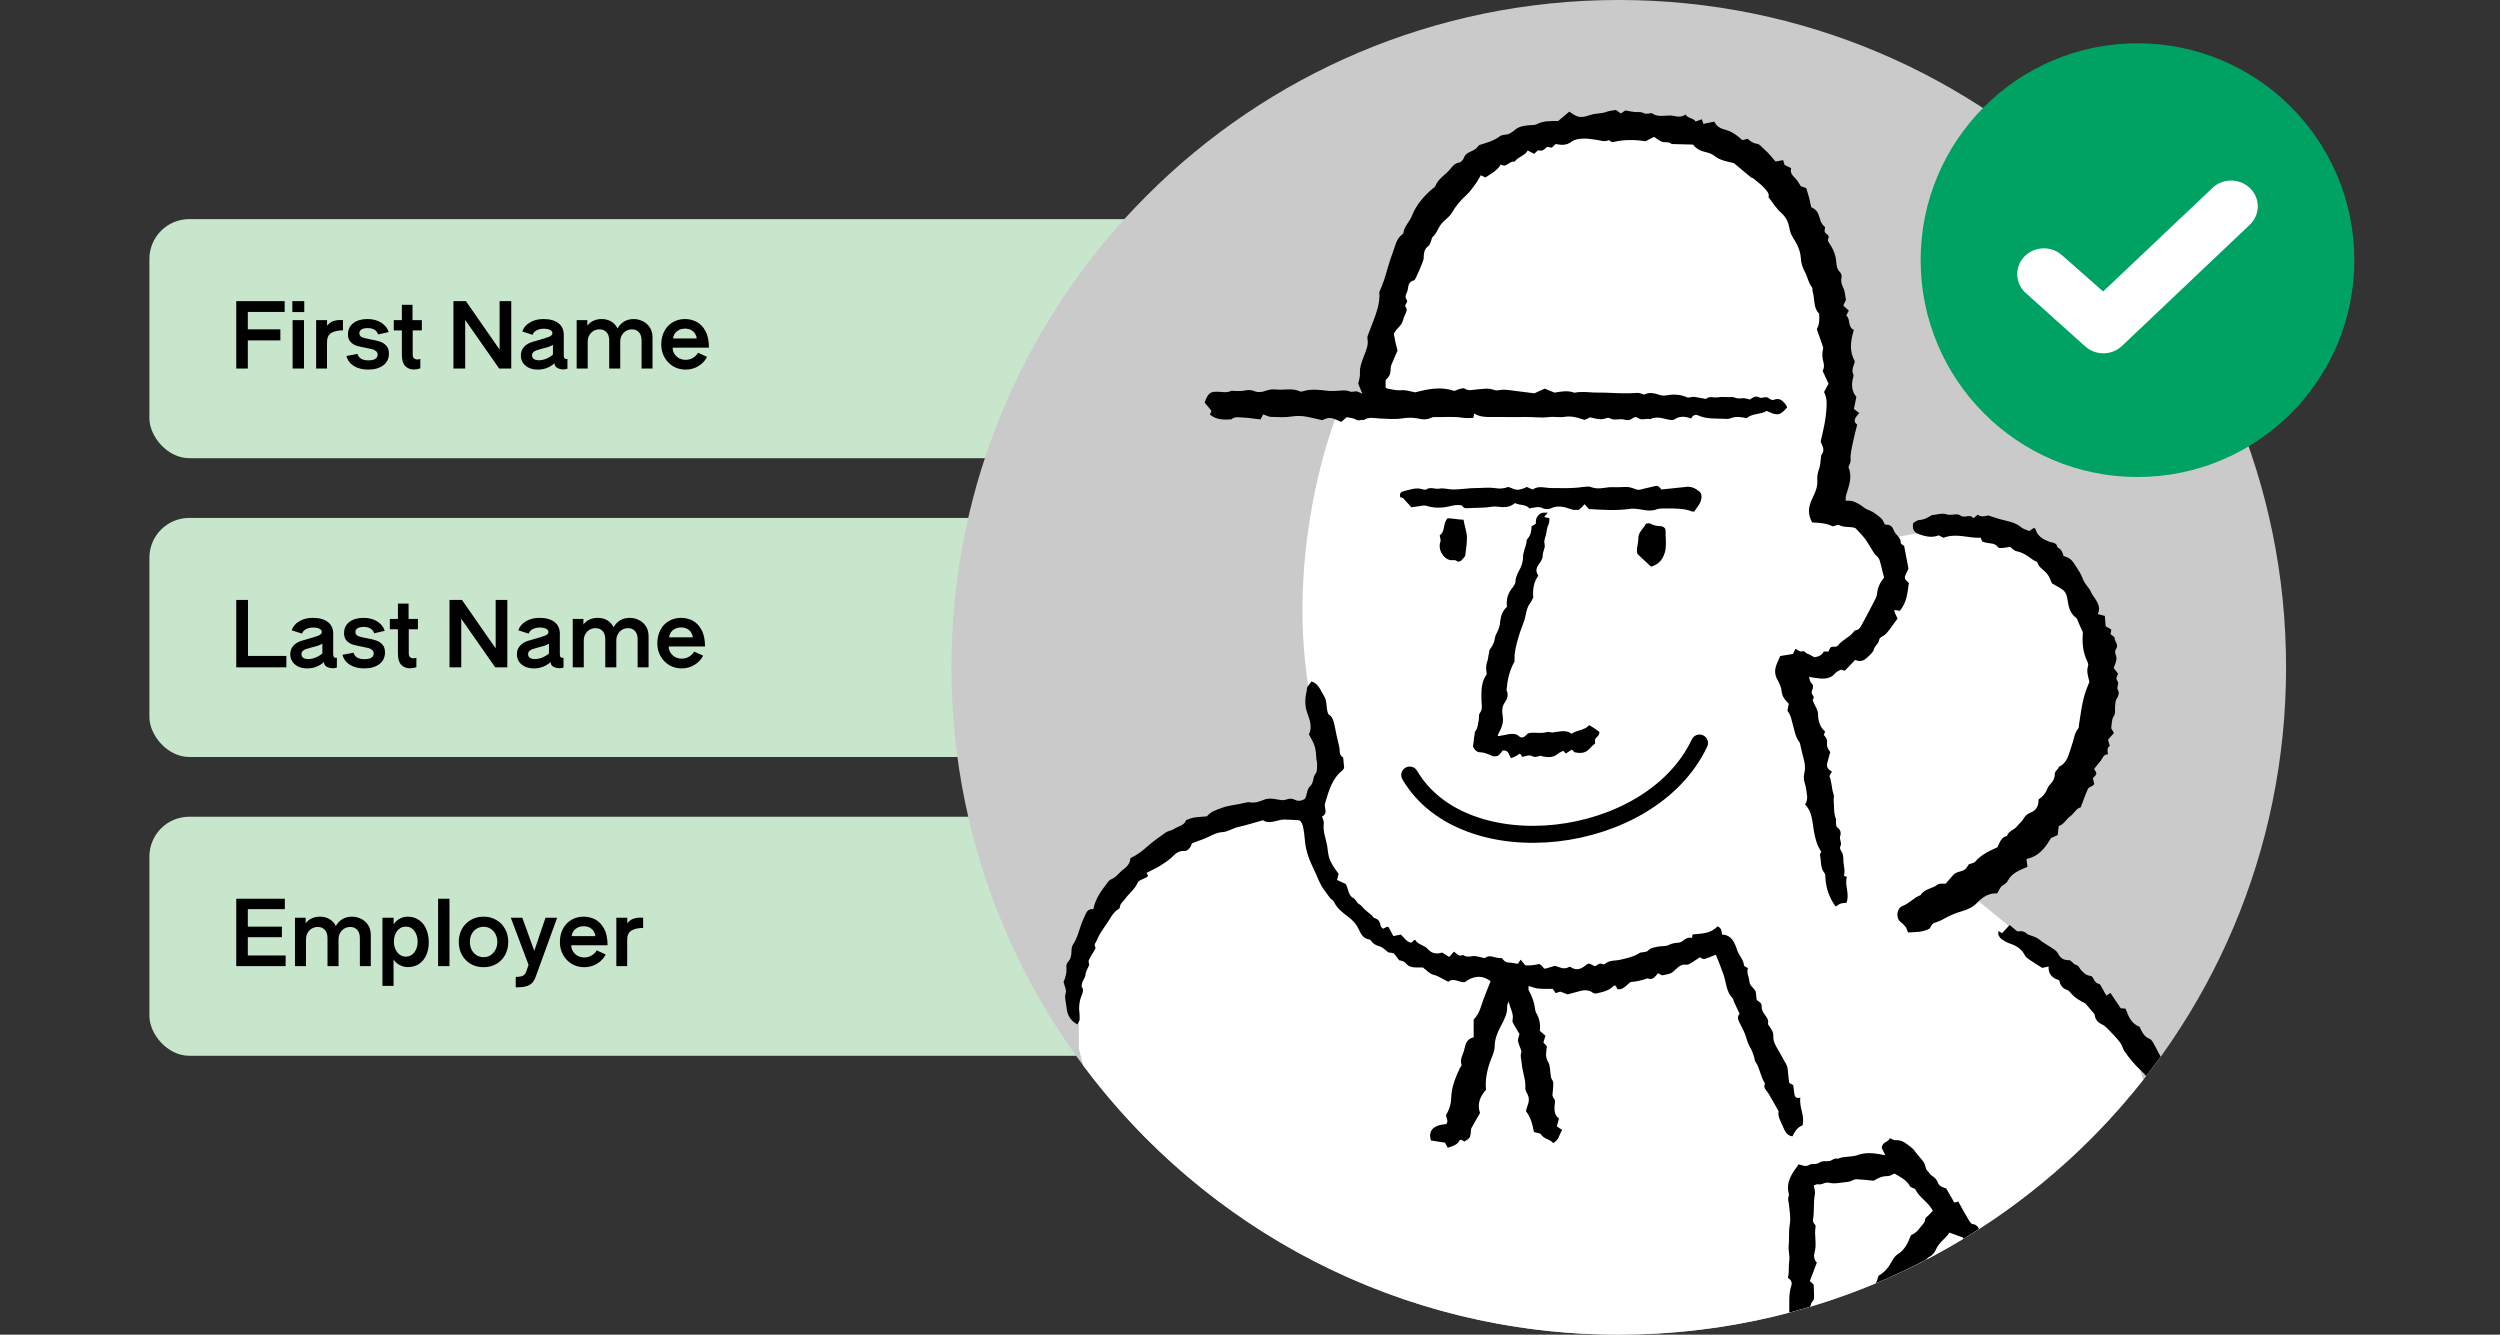 <svg width="251" height="134" viewBox="0 0 251 134" fill="none" xmlns="http://www.w3.org/2000/svg">
<rect x="0" y="0" width="251" height="134" fill="#333333" stroke="none"/>
<rect x="15" y="22" width="195" height="24" rx="4" fill="#C7E6CC"/>
<path d="M23.72 30.232H28.58V31.321H24.881V33.067H28.148V34.174H24.881V37H23.72V30.232ZM29.378 32.14H30.521V37H29.378V32.14ZM29.351 30.232H30.548V31.33H29.351V30.232ZM31.742 32.14H32.84V32.707C33.008 32.485 33.2 32.335 33.416 32.257C33.632 32.173 33.878 32.131 34.154 32.131C34.28 32.131 34.373 32.134 34.433 32.14V33.166C33.947 33.166 33.557 33.253 33.263 33.427C32.975 33.595 32.831 33.91 32.831 34.372V37H31.742V32.14ZM36.97 37.108C36.4 37.108 35.92 36.988 35.53 36.748C35.14 36.502 34.891 36.166 34.783 35.74L35.89 35.533C36.016 35.965 36.385 36.181 36.997 36.181C37.291 36.181 37.516 36.133 37.672 36.037C37.834 35.935 37.915 35.791 37.915 35.605C37.915 35.455 37.861 35.338 37.753 35.254C37.651 35.164 37.519 35.098 37.357 35.056C37.201 35.014 36.985 34.969 36.709 34.921C36.325 34.849 36.016 34.777 35.782 34.705C35.554 34.627 35.356 34.498 35.188 34.318C35.02 34.138 34.936 33.889 34.936 33.571C34.936 33.097 35.113 32.722 35.467 32.446C35.827 32.17 36.301 32.032 36.889 32.032C37.423 32.032 37.879 32.149 38.257 32.383C38.641 32.617 38.896 32.935 39.022 33.337L37.969 33.58C37.813 33.154 37.459 32.941 36.907 32.941C36.649 32.941 36.445 32.986 36.295 33.076C36.151 33.166 36.079 33.292 36.079 33.454C36.079 33.64 36.169 33.775 36.349 33.859C36.535 33.937 36.823 34.009 37.213 34.075C37.591 34.141 37.903 34.216 38.149 34.3C38.395 34.378 38.605 34.513 38.779 34.705C38.959 34.891 39.049 35.155 39.049 35.497C39.049 36.001 38.857 36.397 38.473 36.685C38.089 36.967 37.588 37.108 36.97 37.108ZM42.2 36.982C41.984 37.06 41.768 37.099 41.552 37.099C41.204 37.099 40.916 36.985 40.688 36.757C40.46 36.523 40.346 36.145 40.346 35.623V33.175H39.536V32.14H40.346V30.601H41.417V32.14H42.353V33.175H41.435V35.614C41.435 35.776 41.477 35.896 41.561 35.974C41.651 36.052 41.765 36.091 41.903 36.091C42.005 36.091 42.104 36.073 42.2 36.037V36.982ZM45.526 30.232H46.777L50.161 35.101V30.232H51.331V37H50.116L46.705 32.122V37H45.526V30.232ZM54.002 37.108C53.672 37.108 53.379 37.051 53.12 36.937C52.862 36.817 52.658 36.649 52.508 36.433C52.364 36.217 52.292 35.971 52.292 35.695C52.292 35.347 52.398 35.059 52.608 34.831C52.824 34.597 53.111 34.426 53.471 34.318C53.568 34.288 53.666 34.261 53.769 34.237C53.877 34.207 53.984 34.174 54.093 34.138C54.56 34.012 54.906 33.904 55.127 33.814C55.349 33.718 55.461 33.601 55.461 33.463C55.461 33.313 55.38 33.199 55.218 33.121C55.056 33.043 54.843 33.004 54.578 33.004C54.315 33.004 54.081 33.058 53.877 33.166C53.672 33.274 53.538 33.424 53.471 33.616L52.437 33.283C52.562 32.899 52.818 32.596 53.202 32.374C53.586 32.146 54.041 32.032 54.569 32.032C55.206 32.032 55.703 32.17 56.063 32.446C56.423 32.722 56.603 33.115 56.603 33.625V35.65C56.603 35.776 56.621 35.875 56.657 35.947C56.7 36.013 56.769 36.046 56.864 36.046C56.913 36.046 56.949 36.043 56.972 36.037V37.018C56.864 37.066 56.733 37.09 56.577 37.09C56.343 37.09 56.133 37.039 55.947 36.937C55.767 36.829 55.676 36.673 55.676 36.469C55.449 36.673 55.191 36.832 54.903 36.946C54.62 37.054 54.321 37.108 54.002 37.108ZM54.111 36.172C54.344 36.172 54.599 36.115 54.876 36.001C55.151 35.881 55.364 35.746 55.514 35.596V34.624C55.364 34.714 55.2 34.789 55.02 34.849C54.846 34.903 54.642 34.957 54.407 35.011C54.173 35.071 53.99 35.125 53.858 35.173C53.733 35.215 53.627 35.278 53.544 35.362C53.459 35.44 53.417 35.545 53.417 35.677C53.417 35.839 53.477 35.962 53.597 36.046C53.724 36.13 53.895 36.172 54.111 36.172ZM57.898 32.14H58.969V32.707C59.119 32.491 59.317 32.326 59.563 32.212C59.815 32.092 60.1 32.032 60.418 32.032C60.76 32.032 61.069 32.11 61.345 32.266C61.621 32.422 61.84 32.659 62.002 32.977C62.17 32.671 62.392 32.437 62.668 32.275C62.95 32.113 63.268 32.032 63.622 32.032C63.94 32.032 64.243 32.104 64.531 32.248C64.825 32.386 65.062 32.596 65.242 32.878C65.422 33.154 65.512 33.484 65.512 33.868V37H64.414V34.192C64.414 33.826 64.324 33.547 64.144 33.355C63.97 33.163 63.739 33.067 63.451 33.067C63.241 33.067 63.046 33.118 62.866 33.22C62.686 33.322 62.542 33.469 62.434 33.661C62.326 33.847 62.272 34.063 62.272 34.309V37H61.165V34.192C61.165 33.82 61.075 33.541 60.895 33.355C60.721 33.163 60.484 33.067 60.184 33.067C59.974 33.067 59.779 33.118 59.599 33.22C59.419 33.322 59.275 33.469 59.167 33.661C59.059 33.847 59.005 34.063 59.005 34.309V37H57.898V32.14ZM68.838 37.108C68.382 37.108 67.968 37 67.596 36.784C67.224 36.562 66.93 36.259 66.714 35.875C66.498 35.491 66.39 35.062 66.39 34.588C66.39 34.084 66.492 33.64 66.696 33.256C66.9 32.866 67.182 32.566 67.542 32.356C67.908 32.14 68.319 32.032 68.775 32.032C69.189 32.032 69.576 32.125 69.936 32.311C70.296 32.497 70.593 32.806 70.827 33.238C71.061 33.664 71.178 34.219 71.178 34.903H67.533C67.533 35.137 67.593 35.347 67.713 35.533C67.833 35.719 67.992 35.866 68.19 35.974C68.388 36.076 68.604 36.127 68.838 36.127C69.108 36.127 69.354 36.061 69.576 35.929C69.798 35.797 69.969 35.626 70.089 35.416L70.989 35.83C70.797 36.214 70.506 36.523 70.116 36.757C69.732 36.991 69.306 37.108 68.838 37.108ZM69.945 33.985C69.945 33.853 69.903 33.712 69.819 33.562C69.741 33.406 69.615 33.274 69.441 33.166C69.267 33.052 69.045 32.995 68.775 32.995C68.517 32.995 68.295 33.052 68.109 33.166C67.929 33.274 67.794 33.406 67.704 33.562C67.62 33.718 67.578 33.859 67.578 33.985H69.945Z" fill="black"/>
<rect x="15" y="52" width="195" height="24" rx="4" fill="#C7E6CC"/>
<path d="M23.72 60.232H24.899V65.857H28.751V67H23.72V60.232ZM30.852 67.108C30.522 67.108 30.228 67.051 29.97 66.937C29.712 66.817 29.508 66.649 29.358 66.433C29.214 66.217 29.142 65.971 29.142 65.695C29.142 65.347 29.247 65.059 29.457 64.831C29.673 64.597 29.961 64.426 30.321 64.318C30.417 64.288 30.516 64.261 30.618 64.237C30.726 64.207 30.834 64.174 30.942 64.138C31.41 64.012 31.755 63.904 31.977 63.814C32.199 63.718 32.31 63.601 32.31 63.463C32.31 63.313 32.229 63.199 32.067 63.121C31.905 63.043 31.692 63.004 31.428 63.004C31.164 63.004 30.93 63.058 30.726 63.166C30.522 63.274 30.387 63.424 30.321 63.616L29.286 63.283C29.412 62.899 29.667 62.596 30.051 62.374C30.435 62.146 30.891 62.032 31.419 62.032C32.055 62.032 32.553 62.17 32.913 62.446C33.273 62.722 33.453 63.115 33.453 63.625V65.65C33.453 65.776 33.471 65.875 33.507 65.947C33.549 66.013 33.618 66.046 33.714 66.046C33.762 66.046 33.798 66.043 33.822 66.037V67.018C33.714 67.066 33.582 67.09 33.426 67.09C33.192 67.09 32.982 67.039 32.796 66.937C32.616 66.829 32.526 66.673 32.526 66.469C32.298 66.673 32.04 66.832 31.752 66.946C31.47 67.054 31.17 67.108 30.852 67.108ZM30.96 66.172C31.194 66.172 31.449 66.115 31.725 66.001C32.001 65.881 32.214 65.746 32.364 65.596V64.624C32.214 64.714 32.049 64.789 31.869 64.849C31.695 64.903 31.491 64.957 31.257 65.011C31.023 65.071 30.84 65.125 30.708 65.173C30.582 65.215 30.477 65.278 30.393 65.362C30.309 65.44 30.267 65.545 30.267 65.677C30.267 65.839 30.327 65.962 30.447 66.046C30.573 66.13 30.744 66.172 30.96 66.172ZM36.575 67.108C36.005 67.108 35.525 66.988 35.135 66.748C34.745 66.502 34.496 66.166 34.388 65.74L35.495 65.533C35.621 65.965 35.99 66.181 36.602 66.181C36.896 66.181 37.121 66.133 37.277 66.037C37.439 65.935 37.52 65.791 37.52 65.605C37.52 65.455 37.466 65.338 37.358 65.254C37.256 65.164 37.124 65.098 36.962 65.056C36.806 65.014 36.59 64.969 36.314 64.921C35.93 64.849 35.621 64.777 35.387 64.705C35.159 64.627 34.961 64.498 34.793 64.318C34.625 64.138 34.541 63.889 34.541 63.571C34.541 63.097 34.718 62.722 35.072 62.446C35.432 62.17 35.906 62.032 36.494 62.032C37.028 62.032 37.484 62.149 37.862 62.383C38.246 62.617 38.501 62.935 38.627 63.337L37.574 63.58C37.418 63.154 37.064 62.941 36.512 62.941C36.254 62.941 36.05 62.986 35.9 63.076C35.756 63.166 35.684 63.292 35.684 63.454C35.684 63.64 35.774 63.775 35.954 63.859C36.14 63.937 36.428 64.009 36.818 64.075C37.196 64.141 37.508 64.216 37.754 64.3C38 64.378 38.21 64.513 38.384 64.705C38.564 64.891 38.654 65.155 38.654 65.497C38.654 66.001 38.462 66.397 38.078 66.685C37.694 66.967 37.193 67.108 36.575 67.108ZM41.805 66.982C41.589 67.06 41.373 67.099 41.157 67.099C40.809 67.099 40.521 66.985 40.293 66.757C40.065 66.523 39.951 66.145 39.951 65.623V63.175H39.141V62.14H39.951V60.601H41.022V62.14H41.958V63.175H41.04V65.614C41.04 65.776 41.082 65.896 41.166 65.974C41.256 66.052 41.37 66.091 41.508 66.091C41.61 66.091 41.709 66.073 41.805 66.037V66.982ZM45.13 60.232H46.381L49.765 65.101V60.232H50.935V67H49.72L46.309 62.122V67H45.13V60.232ZM53.607 67.108C53.277 67.108 52.983 67.051 52.725 66.937C52.467 66.817 52.263 66.649 52.113 66.433C51.969 66.217 51.897 65.971 51.897 65.695C51.897 65.347 52.002 65.059 52.212 64.831C52.428 64.597 52.716 64.426 53.076 64.318C53.172 64.288 53.271 64.261 53.373 64.237C53.481 64.207 53.589 64.174 53.697 64.138C54.165 64.012 54.51 63.904 54.732 63.814C54.954 63.718 55.065 63.601 55.065 63.463C55.065 63.313 54.984 63.199 54.822 63.121C54.66 63.043 54.447 63.004 54.183 63.004C53.919 63.004 53.685 63.058 53.481 63.166C53.277 63.274 53.142 63.424 53.076 63.616L52.041 63.283C52.167 62.899 52.422 62.596 52.806 62.374C53.19 62.146 53.646 62.032 54.174 62.032C54.81 62.032 55.308 62.17 55.668 62.446C56.028 62.722 56.208 63.115 56.208 63.625V65.65C56.208 65.776 56.226 65.875 56.262 65.947C56.304 66.013 56.373 66.046 56.469 66.046C56.517 66.046 56.553 66.043 56.577 66.037V67.018C56.469 67.066 56.337 67.09 56.181 67.09C55.947 67.09 55.737 67.039 55.551 66.937C55.371 66.829 55.281 66.673 55.281 66.469C55.053 66.673 54.795 66.832 54.507 66.946C54.225 67.054 53.925 67.108 53.607 67.108ZM53.715 66.172C53.949 66.172 54.204 66.115 54.48 66.001C54.756 65.881 54.969 65.746 55.119 65.596V64.624C54.969 64.714 54.804 64.789 54.624 64.849C54.45 64.903 54.246 64.957 54.012 65.011C53.778 65.071 53.595 65.125 53.463 65.173C53.337 65.215 53.232 65.278 53.148 65.362C53.064 65.44 53.022 65.545 53.022 65.677C53.022 65.839 53.082 65.962 53.202 66.046C53.328 66.13 53.499 66.172 53.715 66.172ZM57.503 62.14H58.574V62.707C58.724 62.491 58.922 62.326 59.168 62.212C59.42 62.092 59.705 62.032 60.023 62.032C60.365 62.032 60.674 62.11 60.95 62.266C61.226 62.422 61.445 62.659 61.607 62.977C61.775 62.671 61.997 62.437 62.273 62.275C62.555 62.113 62.873 62.032 63.227 62.032C63.545 62.032 63.848 62.104 64.136 62.248C64.43 62.386 64.667 62.596 64.847 62.878C65.027 63.154 65.117 63.484 65.117 63.868V67H64.019V64.192C64.019 63.826 63.929 63.547 63.749 63.355C63.575 63.163 63.344 63.067 63.056 63.067C62.846 63.067 62.651 63.118 62.471 63.22C62.291 63.322 62.147 63.469 62.039 63.661C61.931 63.847 61.877 64.063 61.877 64.309V67H60.77V64.192C60.77 63.82 60.68 63.541 60.5 63.355C60.326 63.163 60.089 63.067 59.789 63.067C59.579 63.067 59.384 63.118 59.204 63.22C59.024 63.322 58.88 63.469 58.772 63.661C58.664 63.847 58.61 64.063 58.61 64.309V67H57.503V62.14ZM68.443 67.108C67.987 67.108 67.573 67 67.201 66.784C66.829 66.562 66.535 66.259 66.319 65.875C66.103 65.491 65.995 65.062 65.995 64.588C65.995 64.084 66.097 63.64 66.301 63.256C66.505 62.866 66.787 62.566 67.147 62.356C67.513 62.14 67.924 62.032 68.38 62.032C68.794 62.032 69.181 62.125 69.541 62.311C69.901 62.497 70.198 62.806 70.432 63.238C70.666 63.664 70.783 64.219 70.783 64.903H67.138C67.138 65.137 67.198 65.347 67.318 65.533C67.438 65.719 67.597 65.866 67.795 65.974C67.993 66.076 68.209 66.127 68.443 66.127C68.713 66.127 68.959 66.061 69.181 65.929C69.403 65.797 69.574 65.626 69.694 65.416L70.594 65.83C70.402 66.214 70.111 66.523 69.721 66.757C69.337 66.991 68.911 67.108 68.443 67.108ZM69.55 63.985C69.55 63.853 69.508 63.712 69.424 63.562C69.346 63.406 69.22 63.274 69.046 63.166C68.872 63.052 68.65 62.995 68.38 62.995C68.122 62.995 67.9 63.052 67.714 63.166C67.534 63.274 67.399 63.406 67.309 63.562C67.225 63.718 67.183 63.859 67.183 63.985H69.55Z" fill="black"/>
<rect x="15" y="82" width="195" height="24" rx="4" fill="#C7E6CC"/>
<path d="M23.72 90.232H28.598V91.276H24.881V93.04H28.301V94.093H24.881V95.929H28.679V97H23.72V90.232ZM29.615 92.14H30.686V92.707C30.836 92.491 31.034 92.326 31.28 92.212C31.532 92.092 31.817 92.032 32.135 92.032C32.477 92.032 32.786 92.11 33.062 92.266C33.338 92.422 33.557 92.659 33.719 92.977C33.887 92.671 34.109 92.437 34.385 92.275C34.667 92.113 34.985 92.032 35.339 92.032C35.657 92.032 35.96 92.104 36.248 92.248C36.542 92.386 36.779 92.596 36.959 92.878C37.139 93.154 37.229 93.484 37.229 93.868V97H36.131V94.192C36.131 93.826 36.041 93.547 35.861 93.355C35.687 93.163 35.456 93.067 35.168 93.067C34.958 93.067 34.763 93.118 34.583 93.22C34.403 93.322 34.259 93.469 34.151 93.661C34.043 93.847 33.989 94.063 33.989 94.309V97H32.882V94.192C32.882 93.82 32.792 93.541 32.612 93.355C32.438 93.163 32.201 93.067 31.901 93.067C31.691 93.067 31.496 93.118 31.316 93.22C31.136 93.322 30.992 93.469 30.884 93.661C30.776 93.847 30.722 94.063 30.722 94.309V97H29.615V92.14ZM38.395 92.14H39.52V92.824C39.64 92.602 39.829 92.416 40.087 92.266C40.345 92.11 40.621 92.032 40.915 92.032C41.365 92.032 41.749 92.146 42.067 92.374C42.391 92.596 42.634 92.902 42.796 93.292C42.964 93.682 43.048 94.12 43.048 94.606C43.048 95.086 42.964 95.515 42.796 95.893C42.628 96.271 42.385 96.568 42.067 96.784C41.749 96.994 41.374 97.099 40.942 97.099C40.654 97.099 40.378 97.027 40.114 96.883C39.85 96.739 39.649 96.553 39.511 96.325V98.98H38.395V92.14ZM39.547 94.543C39.547 94.813 39.598 95.065 39.7 95.299C39.802 95.527 39.943 95.71 40.123 95.848C40.309 95.98 40.519 96.046 40.753 96.046C40.987 96.046 41.194 95.977 41.374 95.839C41.554 95.701 41.692 95.518 41.788 95.29C41.884 95.056 41.932 94.807 41.932 94.543C41.932 94.123 41.824 93.766 41.608 93.472C41.392 93.178 41.104 93.031 40.744 93.031C40.384 93.031 40.093 93.178 39.871 93.472C39.655 93.76 39.547 94.117 39.547 94.543ZM43.985 90.232H45.128V97H43.985V90.232ZM48.554 97.108C48.074 97.108 47.645 97 47.267 96.784C46.889 96.562 46.592 96.259 46.376 95.875C46.166 95.485 46.061 95.05 46.061 94.57C46.061 94.09 46.166 93.658 46.376 93.274C46.592 92.884 46.889 92.581 47.267 92.365C47.645 92.143 48.074 92.032 48.554 92.032C49.034 92.032 49.46 92.143 49.832 92.365C50.21 92.581 50.504 92.884 50.714 93.274C50.924 93.658 51.029 94.09 51.029 94.57C51.029 95.05 50.924 95.485 50.714 95.875C50.504 96.259 50.21 96.562 49.832 96.784C49.46 97 49.034 97.108 48.554 97.108ZM47.177 94.57C47.177 94.858 47.234 95.119 47.348 95.353C47.468 95.581 47.633 95.764 47.843 95.902C48.053 96.034 48.29 96.1 48.554 96.1C48.812 96.1 49.046 96.034 49.256 95.902C49.466 95.764 49.631 95.578 49.751 95.344C49.871 95.11 49.931 94.852 49.931 94.57C49.931 94.282 49.871 94.024 49.751 93.796C49.631 93.562 49.466 93.379 49.256 93.247C49.046 93.115 48.812 93.049 48.554 93.049C48.29 93.049 48.053 93.115 47.843 93.247C47.633 93.379 47.468 93.562 47.348 93.796C47.234 94.024 47.177 94.282 47.177 94.57ZM51.78 98.08C52.104 98.08 52.344 98.041 52.5 97.963C52.656 97.885 52.767 97.744 52.833 97.54L53.067 96.874L51.285 92.14H52.437L53.643 95.461L54.768 92.14H55.938L53.796 98.035C53.688 98.341 53.55 98.572 53.382 98.728C53.214 98.884 53.004 98.989 52.752 99.043C52.506 99.103 52.182 99.133 51.78 99.133V98.08ZM58.661 97.108C58.205 97.108 57.791 97 57.419 96.784C57.047 96.562 56.753 96.259 56.537 95.875C56.321 95.491 56.213 95.062 56.213 94.588C56.213 94.084 56.315 93.64 56.519 93.256C56.723 92.866 57.005 92.566 57.365 92.356C57.731 92.14 58.142 92.032 58.598 92.032C59.012 92.032 59.399 92.125 59.759 92.311C60.119 92.497 60.416 92.806 60.65 93.238C60.884 93.664 61.001 94.219 61.001 94.903H57.356C57.356 95.137 57.416 95.347 57.536 95.533C57.656 95.719 57.815 95.866 58.013 95.974C58.211 96.076 58.427 96.127 58.661 96.127C58.931 96.127 59.177 96.061 59.399 95.929C59.621 95.797 59.792 95.626 59.912 95.416L60.812 95.83C60.62 96.214 60.329 96.523 59.939 96.757C59.555 96.991 59.129 97.108 58.661 97.108ZM59.768 93.985C59.768 93.853 59.726 93.712 59.642 93.562C59.564 93.406 59.438 93.274 59.264 93.166C59.09 93.052 58.868 92.995 58.598 92.995C58.34 92.995 58.118 93.052 57.932 93.166C57.752 93.274 57.617 93.406 57.527 93.562C57.443 93.718 57.401 93.859 57.401 93.985H59.768ZM61.88 92.14H62.978V92.707C63.146 92.485 63.338 92.335 63.554 92.257C63.77 92.173 64.016 92.131 64.292 92.131C64.418 92.131 64.511 92.134 64.571 92.14V93.166C64.085 93.166 63.695 93.253 63.401 93.427C63.113 93.595 62.969 93.91 62.969 94.372V97H61.88V92.14Z" fill="black"/>
<path d="M95.523 66.999C95.523 29.996 125.519 -0.001 162.523 -0.001C199.525 -0.001 229.522 29.996 229.522 66.999C229.522 104.002 199.525 133.999 162.523 133.999C125.519 133.999 95.523 104.002 95.523 66.999Z" fill="#CACACA"/>
<path d="M162.525 133.999C183.893 133.999 202.91 123.984 215.178 108.405L213.222 102.292L206.825 97.175L197.444 89.499C199.576 87.936 204.778 83.188 208.531 76.706C213.222 68.604 210.237 61.355 206.825 57.09C204.096 53.679 198.865 52.826 196.591 52.826L189.341 54.105C188.347 53.395 185.844 51.632 183.798 50.267C184.65 45.15 184.65 35.342 182.945 26.813C181.239 18.285 173.99 13.594 165.461 12.314C156.932 11.035 150.962 14.02 145.418 19.564C139.875 25.108 136.89 41.312 136.89 41.312H134.331C130.919 50.267 128.789 64.984 133.478 76.706C133.194 77.275 132.284 79.009 130.919 81.397C127.082 81.397 122.817 82.676 118.126 84.809C113.436 86.941 110.024 92.484 108.318 96.322V105.278L108.749 106.965C120.961 123.37 140.501 133.999 162.525 133.999Z" fill="white"/>
<path d="M181.749 131.186C181.805 130.962 181.859 130.753 182.036 130.578C182.143 130.468 182.132 130.228 182.132 130.045C182.132 129.673 182.105 129.305 182.088 128.965C181.95 128.837 181.84 128.734 181.709 128.613C181.946 127.991 182.177 127.384 182.411 126.765C182.105 126.462 182.088 126.06 182.188 125.715C182.432 124.873 182.125 124.026 182.284 123.192C182.339 122.9 181.96 122.825 182.026 122.456C182.177 121.616 182.046 120.739 182.218 119.885C182.27 119.631 182.153 119.342 182.105 119.014C182.263 118.97 182.408 118.877 182.528 118.901C182.724 118.939 182.883 118.901 183.062 118.826C183.227 118.757 183.436 118.705 183.602 118.746C184.256 118.901 184.889 118.705 185.533 118.66C185.67 118.65 185.808 118.574 185.946 118.529C186.087 118.481 186.231 118.385 186.373 118.392C186.954 118.422 187.536 118.488 188.121 118.543C188.551 118.278 188.981 118.065 189.511 118.085C189.731 118.092 189.963 117.92 190.203 117.824C190.764 118.154 191.39 118.433 191.742 119.066C191.793 119.163 191.934 119.215 192.041 119.276C192.12 119.321 192.261 119.328 192.288 119.389C192.681 120.25 193.61 120.67 194.058 121.562C193.93 121.696 193.786 121.844 193.644 121.995C193.517 122.129 193.301 122.264 193.29 122.408C193.262 122.8 192.973 122.972 192.788 123.241C192.53 123.616 192.22 123.86 191.852 124.022C191.563 124.786 191.25 125.475 190.544 125.915C190.272 126.087 190.086 126.369 189.917 126.682C189.611 127.247 189.188 127.753 188.603 128.09C188.525 128.355 188.454 128.615 188.327 128.844C190.061 128.119 191.754 127.313 193.411 126.45C193.479 126.353 193.56 126.261 193.693 126.197C193.975 126.06 194.247 125.75 194.368 125.454C194.664 124.721 195.352 124.359 195.717 123.754C196.164 123.912 196.529 124.046 197.104 124.253C197.133 124.27 197.115 124.328 197.09 124.4C197.632 124.073 198.16 123.727 198.693 123.385C198.564 123.148 198.415 122.931 198.044 122.896C197.871 122.883 197.702 122.56 197.579 122.35C197.241 121.782 196.925 121.197 196.612 120.635C196.436 120.681 196.329 120.708 196.212 120.739C195.937 120.26 195.678 119.806 195.406 119.328C195.097 119.21 194.711 119.139 194.56 118.733C194.447 118.433 194.258 118.216 193.972 118.051C193.796 117.947 193.693 117.724 193.538 117.576C193.284 117.331 193.325 116.96 193.149 116.699C192.891 116.32 192.547 115.999 192.285 115.621C192.017 115.233 191.638 114.998 191.26 114.74C190.954 114.533 190.668 114.451 190.306 114.479C190.144 114.492 189.969 114.358 189.735 114.265C189.615 114.702 188.957 114.623 188.926 115.25C189.009 115.425 189.126 115.662 189.288 115.992C189.026 115.941 188.85 115.903 188.675 115.872C187.959 115.749 187.212 115.714 186.555 115.955C185.87 116.203 185.144 116.058 184.49 116.344C184.153 116.217 183.936 116.543 183.637 116.574C183.313 116.606 182.907 116.537 182.69 116.709C182.339 116.984 181.916 116.777 181.654 116.949C181.251 117.211 180.945 116.956 180.58 116.902C179.926 117.803 179.276 118.667 179.599 119.868C179.623 119.951 179.603 120.061 179.572 120.143C179.476 120.395 179.572 120.622 179.599 120.867C179.679 121.565 179.813 122.291 179.692 122.966C179.565 123.678 179.662 124.38 179.582 125.086C179.527 125.588 179.726 126.087 179.637 126.628C179.552 127.157 179.665 127.722 179.496 128.283C179.806 128.483 179.961 128.74 179.847 129.085C179.558 129.968 179.665 130.88 179.643 131.783C180.351 131.597 181.051 131.394 181.749 131.186Z" fill="black"/>
<path d="M208.445 96.881C208.236 96.826 208.074 96.603 207.823 96.4C207.358 96.427 206.907 96.319 206.621 95.724C206.477 95.428 206.085 95.236 205.782 95.03C205.43 94.792 205.062 94.595 204.729 94.317C204.416 94.055 203.958 93.97 203.565 93.804C203.538 93.791 203.513 93.763 203.493 93.742C203.197 93.443 202.822 93.481 202.539 93.515C202.247 93.271 202.016 93.082 201.765 92.872C201.476 93.185 201.239 93.443 201.015 93.687C200.867 93.604 200.777 93.557 200.643 93.481C200.643 93.663 200.605 93.803 200.654 93.9C200.736 94.058 200.853 94.224 200.997 94.32C201.252 94.488 201.531 94.647 201.824 94.743C202.474 94.953 202.98 95.302 203.303 95.921C203.4 96.1 203.596 96.243 203.772 96.365C204.178 96.644 204.605 96.901 205.038 97.177C205.204 97.139 205.407 97.094 205.679 97.036C205.633 97.824 206.071 98.213 206.735 98.412C206.838 98.866 207.038 99.231 207.512 99.379C207.65 99.424 207.784 99.541 207.877 99.658C208.311 100.215 208.92 100.512 209.375 100.75C209.674 101.101 209.874 101.327 210.067 101.561C210.16 101.675 210.3 101.788 210.314 101.916C210.369 102.415 210.676 102.681 211.092 102.881C211.227 102.945 211.357 103.038 211.464 103.145C211.942 103.634 212.431 104.105 212.85 104.653C213.067 104.939 213.109 105.264 213.298 105.543C213.753 106.204 214.245 106.82 214.833 107.364C215.058 107.57 215.273 107.795 215.469 108.031C215.965 107.391 216.45 106.742 216.924 106.085C216.717 105.686 216.504 105.272 216.271 104.858C216.158 104.652 216.021 104.38 215.828 104.307C215.229 104.084 215.053 103.558 214.795 103.076C213.949 102.77 213.697 102.009 213.405 101.265C213.256 101.255 213.105 101.241 212.923 101.228C212.583 100.725 212.235 100.209 211.887 99.69C211.719 99.8 211.608 99.869 211.474 99.959C211.295 99.635 211.137 99.339 210.968 99.046C210.913 98.946 210.838 98.799 210.755 98.785C210.307 98.713 210.245 98.289 210.018 98.021C209.382 97.873 209.399 97.855 208.941 97.401C208.772 97.236 208.745 96.961 208.445 96.881Z" fill="black"/>
<path d="M185.332 30.106C185.28 30.22 185.176 30.436 185.063 30.674C185.266 30.86 185.438 31.021 185.621 31.187C185.535 31.352 185.466 31.483 185.363 31.679C185.828 32.044 185.473 32.839 186.124 33.121C185.801 34.212 185.642 35.252 186.224 36.27C186.144 36.704 185.842 37.107 186.073 37.596C186.138 37.733 186.03 37.95 185.999 38.129C185.886 38.762 185.947 39.354 186.381 39.836C186.292 40.284 186.206 40.703 186.133 41.062C186.329 41.212 186.485 41.333 186.665 41.471C186.354 41.863 185.93 42.214 186.461 42.641C186.309 43.26 186.143 43.849 186.027 44.444C185.917 45.015 185.752 45.58 185.804 46.179C185.825 46.403 185.669 46.64 185.584 46.902C185.928 47.69 185.742 48.492 185.481 49.29C185.377 49.606 185.242 49.927 185.328 50.278C185.896 50.257 185.986 50.264 186.598 50.584C186.925 50.756 187.194 51.059 187.535 51.18C187.862 51.293 188.138 51.462 188.399 51.662C188.688 51.885 189.018 52.075 189.131 52.47C189.158 52.567 189.314 52.701 189.39 52.691C189.843 52.629 190.05 53 190.143 53.265C190.308 53.723 190.869 53.937 190.835 54.508C190.827 54.614 191.1 54.742 191.175 54.804C191.331 55.616 191.471 56.366 191.61 57.096C191.485 57.368 191.348 57.606 191.265 57.86C191.155 58.201 191.495 58.325 191.65 58.548C191.509 59.515 191.448 60.506 190.735 61.329C190.57 61.298 190.401 61.264 190.239 61.233C190.222 61.305 190.178 61.374 190.195 61.415C190.298 61.659 190.415 61.894 190.514 62.107C190.157 62.592 189.858 63.026 189.53 63.432C189.379 63.617 189.191 63.803 188.977 63.903C188.781 63.996 188.688 64.11 188.65 64.307C188.584 64.657 188.23 64.833 188.133 65.201C188.057 65.497 187.751 65.751 187.503 65.983C187.183 66.282 186.818 66.516 186.258 66.254C185.941 66.588 185.598 66.946 185.216 67.345C185.119 67.317 184.974 67.273 184.837 67.232C184.648 67.342 184.414 67.407 184.286 67.565C183.663 68.319 182.858 68.14 182.066 68.037C181.952 68.023 181.842 67.995 181.625 67.951C181.683 68.174 181.702 68.312 181.756 68.433C181.829 68.588 182.001 68.649 182.028 68.88C182.059 69.148 181.865 69.341 181.897 69.576C181.928 69.796 182.254 69.961 182 70.247C181.962 70.288 182.055 70.453 182.1 70.556C182.258 70.939 182.526 71.272 182.533 71.72C182.544 72.388 182.719 73.007 183.243 73.448C183.191 73.588 183.157 73.671 183.112 73.791C183.25 73.977 183.453 74.129 183.435 74.452C183.407 75.027 183.45 75.031 183.753 75.519C183.657 75.877 183.539 76.255 183.449 76.644C183.363 77.019 183.557 77.278 183.925 77.464C183.839 77.615 183.766 77.743 183.669 77.918C183.921 78.475 183.876 79.14 184.092 79.749C184.161 79.938 184.086 80.173 184.103 80.382C184.161 80.995 184.082 81.622 184.327 82.213C184.368 82.31 184.309 82.44 184.327 82.554C184.351 82.73 184.341 82.984 184.448 83.06C184.788 83.297 184.87 83.611 184.753 83.951C184.636 84.295 184.96 84.588 184.784 84.933C184.619 85.256 184.953 85.493 185.015 85.782C185.046 85.93 185.077 86.081 185.073 86.23C185.053 86.805 185.301 87.362 185.125 87.919C185.259 87.975 185.339 88.009 185.422 88.044C185.181 88.883 185.731 89.727 185.387 90.642C185.211 90.662 184.998 90.659 184.805 90.721C184.64 90.773 184.495 90.9 184.302 91.02C183.669 90.16 183.332 89.196 183.271 88.136C183.261 87.951 183.291 87.796 183.158 87.627C182.744 87.114 182.868 86.457 182.727 85.868C182.703 85.772 182.802 85.645 182.854 85.51C182.41 84.86 182.227 84.13 182.1 83.349C181.952 82.451 181.931 81.48 181.233 80.768C181.601 80.2 181.38 79.649 181.315 79.109C181.28 78.834 181.157 78.572 181.119 78.296C181.091 78.09 181.099 77.866 181.151 77.663C181.264 77.199 181.234 76.747 181.113 76.29C180.992 75.843 180.896 75.391 180.786 74.945C180.748 74.796 180.744 74.618 180.654 74.504C180.272 74.015 180.19 73.426 180.028 72.858C179.884 72.353 179.818 71.816 179.457 71.351C179.498 71.138 179.547 70.9 179.595 70.66C179.251 70.305 178.926 69.971 178.879 69.414C178.844 69.028 178.676 68.626 178.475 68.284C178.138 67.714 178.163 67.17 178.415 66.598C178.515 66.371 178.611 66.144 178.731 65.866C179.169 65.796 179.615 65.724 180.007 65.658C180.107 65.459 180.186 65.294 180.269 65.136C180.503 65.252 180.728 65.455 180.845 65.408C181.175 65.269 181.277 65.587 181.498 65.648C181.694 65.704 181.869 65.834 182.141 65.979C182.475 65.954 182.889 65.851 183.109 65.411H183.584C183.694 65.166 183.732 64.87 184.128 64.933C184.259 64.953 184.468 64.898 184.54 64.802C184.953 64.241 185.652 64.017 186.076 63.477C186.134 63.404 186.199 63.298 186.275 63.287C186.725 63.232 186.853 62.847 187.025 62.533C187.455 61.756 187.861 60.964 188.267 60.176C188.35 60.011 188.437 59.829 188.451 59.653C188.491 59.003 188.773 58.466 189.162 57.984C189.035 57.484 188.908 57.01 188.794 56.532C188.729 56.253 188.646 56.001 188.405 55.809C188.264 55.695 188.154 55.53 188.054 55.375C187.789 54.958 187.562 54.515 187.266 54.119C186.99 53.747 186.651 53.427 186.286 53.025C185.818 52.829 185.198 53.004 184.654 52.725C184.513 52.653 184.259 52.794 184.01 52.849C183.395 52.539 182.671 52.474 181.941 52.457C181.473 51.586 181.543 50.904 181.966 50.027C182.225 49.49 182.499 48.915 182.457 48.265C182.433 47.866 182.486 47.48 182.633 47.088C182.771 46.719 182.769 46.299 182.83 45.903C182.844 45.814 182.84 45.707 182.889 45.642C183.171 45.291 183.06 44.944 182.902 44.589C182.851 44.476 182.802 44.362 182.795 44.344C182.967 43.539 183.154 42.824 183.261 42.097C183.34 41.56 183.394 41.016 183.394 40.462C183.397 40.063 183.315 39.743 183.135 39.354C183.26 39.127 183.405 38.859 183.587 38.529C183.408 38.136 183.216 37.719 182.999 37.248C183.092 37.044 183.181 36.777 183.091 36.442C182.974 36.009 182.902 35.551 183.032 35.093C183.057 35.007 183.06 34.9 183.029 34.818C182.829 34.233 182.624 33.654 182.407 33.045C182.669 32.592 182.682 32.071 182.647 31.493C182.028 30.908 182.224 30.03 181.993 29.276C181.948 29.132 182.001 28.933 181.915 28.83C181.55 28.378 181.481 27.797 181.216 27.311C180.968 26.865 180.834 26.4 180.802 25.908C180.754 25.133 180.414 24.476 180.015 23.85C179.822 23.55 179.715 23.247 179.657 22.906C179.554 22.318 179.332 21.816 178.847 21.385C178.345 20.941 177.983 20.339 177.56 19.802C177.667 19.447 177.396 19.179 177.231 18.98C176.886 18.563 176.421 18.246 176.005 17.895C175.96 17.857 175.877 17.871 175.832 17.837C175.272 17.375 174.718 16.907 174.085 16.378C173.472 16.226 172.731 16.133 172.115 15.641C171.882 15.455 171.564 15.338 171.265 15.277C170.742 15.169 170.309 14.942 169.975 14.516C169.252 14.499 168.546 14.477 167.841 14.46C167.565 14.195 167.201 14.333 166.895 14.24C166.613 14.154 166.371 13.931 166.069 13.741C165.793 13.882 165.521 14.02 165.201 14.185C164.19 14.02 163.124 13.999 162.067 14.237C161.895 14.274 161.78 14.291 161.66 14.154C161.625 14.113 161.536 14.065 161.498 14.082C161.047 14.288 160.617 14.061 160.18 14.024C159.76 13.985 159.337 13.886 158.921 13.914C158.535 13.938 158.085 13.996 157.799 14.216C157.287 14.612 156.779 14.577 156.191 14.46C156.077 14.567 155.944 14.691 155.799 14.829C155.662 14.805 155.514 14.777 155.325 14.743C155.111 14.953 154.893 15.218 154.481 15.094C154.384 15.062 154.206 15.304 154.027 15.448C153.831 15.345 153.618 15.235 153.384 15.111C153.095 15.654 152.416 15.737 152.071 16.226C151.658 16.165 151.417 16.536 151.07 16.625C150.967 16.653 150.839 16.574 150.674 16.529C150.326 17.107 149.731 17.431 149.136 17.817C149.015 17.761 148.857 17.685 148.671 17.596C148.505 17.878 148.365 18.16 148.182 18.408C147.89 18.808 147.607 19.227 147.25 19.558C146.65 20.105 146.138 20.703 145.739 21.41C145.676 21.516 145.595 21.613 145.509 21.702C145.185 22.032 144.789 22.314 144.555 22.697C144.331 23.062 144.2 23.478 143.853 23.774C143.75 23.863 143.739 24.056 143.677 24.197C143.601 24.366 143.561 24.593 143.427 24.686C142.955 25.013 142.947 25.491 142.934 25.977C142.927 26.158 142.122 28.117 141.983 28.145C141.474 28.251 141.392 28.623 141.348 29.039C141.306 29.391 140.941 29.707 141.23 30.096C141.433 30.372 140.931 30.547 141.148 30.857C141.344 31.139 141.137 31.432 141.013 31.71C140.899 31.965 140.859 32.254 140.72 32.492C140.586 32.725 140.363 32.908 140.191 33.121C140.094 33.238 140.019 33.376 139.94 33.496C139.989 33.765 140.029 34.036 140.088 34.302C140.146 34.574 140.225 34.842 140.314 35.196C140.125 35.63 139.891 36.133 139.688 36.649C139.623 36.814 139.619 37.01 139.612 37.193C139.599 37.589 139.43 37.898 139.117 38.157V38.893C139.158 38.931 139.197 38.996 139.241 39.003C139.72 39.075 140.174 39.23 140.69 39.178C141.165 39.131 141.664 39.32 142.076 39.392C143.395 39.055 144.641 38.779 146.007 39.251C146.151 39.195 146.376 39.096 146.613 39.034C146.757 38.996 146.957 38.948 147.057 39.017C147.473 39.295 147.877 39.12 148.307 39.096C148.851 39.065 149.415 38.931 149.968 39.137C150.134 39.199 150.34 39.21 150.512 39.172C150.984 39.072 151.438 39.158 151.899 39.217C152.598 39.306 153.297 39.392 154.05 39.488C154.354 39.351 154.721 39.182 155.09 39.017C155.416 39.151 155.734 39.282 156.071 39.42C156.725 39.313 157.4 39.172 158.075 39.433C158.721 39.292 159.368 39.374 160.019 39.41C160.418 39.433 160.82 39.403 161.223 39.423C162.276 39.471 163.327 39.53 164.38 39.447C164.527 39.437 164.682 39.496 164.829 39.53C164.916 39.55 165.026 39.64 165.078 39.612C165.629 39.327 166.151 39.502 166.688 39.667C166.887 39.729 167.129 39.729 167.335 39.692C168.047 39.557 168.732 39.602 169.403 39.898C169.496 39.939 169.634 39.891 169.748 39.88C169.872 39.87 169.996 39.826 170.114 39.846C170.503 39.905 170.887 39.984 171.276 40.056C171.62 39.719 172.05 39.963 172.435 39.895C172.824 39.822 173.234 39.873 173.637 39.873C173.791 39.873 173.971 39.833 174.099 39.895C174.402 40.035 174.698 40.005 175.011 39.98C175.211 39.963 175.416 40.056 175.695 40.111C175.942 39.96 176.231 39.674 176.648 39.908C176.758 39.97 176.944 39.932 177.089 39.902C177.281 39.856 177.431 39.853 177.603 39.998C177.726 40.101 177.967 40.201 178.088 40.145C178.648 39.905 178.966 40.211 179.268 40.593C179.34 40.686 179.385 40.8 179.437 40.889C178.731 41.728 178.459 41.777 177.379 41.254C176.783 41.64 175.96 41.471 175.368 41.98C174.828 41.88 174.301 41.77 173.747 41.997C173.506 42.097 173.199 42.053 172.924 42.042C172.122 42.007 171.31 42.073 170.546 41.725C170.23 41.581 169.965 41.657 169.789 42.018C169.224 41.811 168.672 41.728 168.107 42.111C167.935 42.228 167.594 42.149 167.346 42.09C166.782 41.953 166.228 41.811 165.67 42.087C165.268 41.963 164.83 42.259 164.434 41.953C164.28 41.833 164.083 41.867 163.914 41.997C163.676 42.183 163.408 42.232 163.123 42.139C162.641 41.983 162.124 42.262 161.65 42.004C161.553 41.949 161.391 41.936 161.292 41.977C160.73 42.21 160.197 42.025 159.653 41.901C159.464 41.99 159.271 42.08 159.099 42.159C159.009 42.132 158.951 42.117 158.893 42.097C158.304 41.894 157.722 41.75 157.072 41.853C156.559 41.936 156.012 41.808 155.496 41.877C154.714 41.977 153.943 41.85 153.169 41.867C152.027 41.891 150.887 41.853 149.748 41.867C149.146 41.873 148.571 41.867 148.017 41.515C147.979 41.677 147.955 41.781 147.917 41.956C147.583 41.956 147.222 42.001 146.878 41.946C145.897 41.787 144.91 41.901 143.928 41.877C143.843 41.873 143.75 41.918 143.667 41.956C143.295 42.125 142.927 42.142 142.517 42.046C141.946 41.911 141.375 41.911 140.772 42.007C140.047 42.125 139.286 42.042 138.539 42.018C137.995 41.997 137.441 41.811 136.935 42.176C136.68 42.076 136.429 42.325 136.136 42.129C135.896 41.966 135.551 41.963 135.218 41.884C135.032 42.042 134.847 42.197 134.661 42.355C133.67 41.925 133.517 41.818 132.764 42.187C131.758 41.98 130.807 41.632 129.75 41.808C129.055 41.925 128.324 41.873 127.612 41.856C127.381 41.85 127.157 41.715 126.824 41.605C126.748 41.75 126.645 41.943 126.555 42.114C125.894 42.039 125.343 41.939 124.796 41.921C124.407 41.908 123.98 41.791 123.63 42.1C122.869 42.156 122.118 42.163 121.475 41.618C121.533 41.481 121.582 41.368 121.633 41.254C121.399 40.969 121.155 40.673 120.941 40.411C121.313 39.433 121.513 39.285 122.387 39.337C122.783 39.361 123.172 39.444 123.561 39.264C123.688 39.206 123.867 39.261 124.022 39.258C124.328 39.248 124.649 39.278 124.941 39.213C125.293 39.131 125.619 39.141 125.943 39.271C126.314 39.423 126.675 39.381 127.03 39.251C127.387 39.117 127.75 39.065 128.129 39.107C128.923 39.192 129.746 38.934 130.523 39.295C130.598 39.33 130.713 39.316 130.795 39.288C131.579 39.044 132.368 39.12 133.166 39.224C133.503 39.268 133.851 39.261 134.192 39.244C134.653 39.22 135.104 39.124 135.565 39.316C135.74 39.388 135.989 39.271 136.198 39.295C136.36 39.316 136.515 39.423 136.787 39.54C136.628 39.158 136.515 38.882 136.367 38.529C136.432 38.208 136.571 37.826 136.54 37.372C136.505 36.873 136.721 36.343 136.9 35.85C137.124 35.245 137.431 34.677 137.289 33.992C137.255 33.83 137.348 33.634 137.41 33.462C137.695 32.68 138.037 31.914 138.268 31.114C138.436 30.533 138.549 29.917 138.476 29.352C138.649 28.916 138.828 28.523 138.962 28.114C139.265 27.181 139.496 26.217 139.854 25.306C140.091 24.689 140.184 23.973 140.783 23.536C140.831 23.502 140.893 23.451 140.899 23.398C140.982 22.724 141.516 22.269 141.757 21.667C142.204 20.542 142.982 19.643 143.911 18.877C143.983 18.818 144.08 18.762 144.107 18.684C144.396 17.923 145.137 17.555 145.618 16.959C145.835 16.691 146.058 16.381 146.496 16.326C146.685 16.302 146.916 16.03 146.988 15.82C147.095 15.514 147.316 15.376 147.56 15.262C148.139 14.991 148.145 15.001 148.505 14.567C149.229 14.35 149.968 14.144 150.609 13.669C150.805 13.521 151.125 13.542 151.455 13.469C151.6 13.376 151.838 13.27 152.017 13.104C152.453 12.698 152.991 12.619 153.544 12.571C153.792 12.551 154.071 12.582 154.274 12.475C154.969 12.107 155.716 12.159 156.442 12.147C156.828 11.824 157.2 11.508 157.565 11.205C158.356 11.787 158.652 11.9 159.667 11.545C160.208 11.356 160.769 11.435 161.292 11.229C161.571 11.119 161.888 11.105 162.236 11.036C162.37 11.133 162.545 11.26 162.73 11.394C162.892 11.288 163.044 11.188 163.192 11.088C163.588 11.15 163.98 11.266 164.369 11.253C164.63 11.246 164.843 11.249 165.074 11.376C165.191 11.439 165.364 11.405 165.512 11.405C165.632 11.401 165.797 11.325 165.869 11.376C166.568 11.88 167.37 11.463 168.107 11.649C168.475 11.742 168.892 11.758 169.228 11.498C169.49 11.931 170.034 11.821 170.237 12.203C170.457 12.123 170.629 12.062 170.866 11.976C170.918 12.13 170.963 12.265 171.022 12.437C171.373 12.365 171.73 12.289 172.122 12.21C172.329 12.702 172.729 12.898 173.239 13.032C173.872 13.197 174.415 13.59 174.934 14.068C175.093 14.027 175.269 13.982 175.458 13.934C175.729 14.168 175.999 14.388 176.408 14.437C176.7 14.471 176.903 14.805 177.141 15.001C177.564 15.352 177.898 15.81 178.262 16.216C178.514 16.171 178.751 16.126 179.03 16.075C179.078 16.247 179.12 16.388 179.169 16.56C179.368 16.66 179.587 16.767 179.825 16.883C179.66 17.489 180.162 17.751 180.448 18.13C180.575 18.302 180.675 18.494 180.792 18.691C180.957 18.749 181.133 18.811 181.346 18.887C181.436 19.19 181.542 19.509 181.628 19.833C181.708 20.132 181.766 20.439 181.845 20.803C182.155 20.931 182.421 21.141 182.573 21.523C182.737 21.939 182.771 22.428 183.187 22.748C183.343 22.869 183.033 23.223 183.309 23.422C183.508 23.571 183.715 23.712 183.525 24.032C183.477 24.114 183.59 24.328 183.676 24.452C184.072 25.023 184.323 25.649 184.364 26.344C184.385 26.696 184.444 27.036 184.702 27.288C184.884 27.467 184.93 27.677 184.885 27.883C184.803 28.275 184.905 28.592 185.088 28.943C185.242 29.27 185.242 29.662 185.332 30.106Z" fill="black"/>
<path d="M130.438 82.35C129.857 82.323 129.395 82.287 128.935 82.281C128.759 82.277 128.583 82.318 128.411 82.356C127.874 82.469 127.338 82.711 126.798 82.353C125.968 82.584 125.145 82.849 124.302 83.035C123.758 83.155 123.305 83.509 122.74 83.543C122.01 83.588 121.421 84.029 120.761 84.267C120.413 84.391 120.069 84.518 119.666 84.666C119.615 84.783 119.576 84.975 119.466 85.105C119.315 85.288 119.161 85.457 118.855 85.44C118.403 85.416 118.066 85.65 117.735 85.987C117.353 86.376 116.868 86.675 116.397 86.968C115.991 87.223 115.543 87.412 115.112 87.632C115.171 87.75 115.212 87.831 115.254 87.91C115.226 87.959 115.209 88.032 115.168 88.056C114.948 88.166 114.713 88.255 114.493 88.372C114.386 88.427 114.266 88.513 114.221 88.616C113.95 89.28 113.353 89.69 112.954 90.255C112.762 90.527 112.449 90.712 112.436 91.098C112.432 91.163 112.349 91.245 112.28 91.287C111.864 91.531 111.617 91.931 111.382 92.324C110.973 93.009 110.426 93.611 110.14 94.375C110.05 94.619 109.769 94.808 109.989 95.135C110.03 95.197 109.881 95.4 109.809 95.531C109.643 95.827 109.448 96.109 109.311 96.42C109.259 96.533 109.341 96.701 109.365 96.873C109.238 97.175 109.015 97.507 108.983 97.854C108.953 98.216 108.67 98.438 108.632 98.769C108.622 98.862 108.559 98.983 108.601 99.038C108.907 99.481 108.583 99.885 108.48 100.264C108.363 100.698 108.316 101.104 108.361 101.54C108.388 101.819 108.416 102.101 108.388 102.376C108.371 102.538 108.246 102.687 108.164 102.852C107.441 102.453 107.132 101.864 107.077 101.121C107.039 100.635 106.845 100.181 107.004 99.655C107.09 99.376 106.878 99.003 106.781 98.597C106.971 98.153 107.128 97.631 107.063 97.052C107.046 96.89 107.128 96.669 107.243 96.553C107.532 96.25 107.562 95.886 107.576 95.514C107.586 95.263 107.593 95.029 107.745 94.808C108.148 94.206 108.316 93.504 108.546 92.829C108.666 92.481 108.843 92.155 108.98 91.811C109.122 91.464 109.342 91.229 109.772 91.278C109.982 90.194 110.605 89.377 111.232 88.568C111.307 88.472 111.392 88.351 111.498 88.313C112.053 88.114 112.352 87.604 112.8 87.278C113.192 86.992 113.475 86.638 113.496 86.146C114.132 85.867 114.634 85.478 115.123 85.045C115.722 84.514 116.379 84.043 117.036 83.582C117.278 83.413 117.628 83.399 117.869 83.23C118.279 82.941 118.891 82.918 119.084 82.336C119.346 82.25 119.605 82.126 119.873 82.084C120.297 82.015 120.729 82.002 121.173 81.964C121.562 81.479 122.128 81.31 122.681 81.107C123.439 80.828 124.25 80.801 125.021 80.591C125.169 80.554 125.33 80.525 125.479 80.55C125.991 80.639 126.429 80.495 126.907 80.292C127.296 80.126 127.822 80.177 128.26 80.267C128.58 80.332 128.877 80.38 129.166 80.267C129.451 80.153 129.736 80.165 129.98 80.288C130.373 80.491 130.697 80.385 131.004 80.216C131.276 79.786 131.168 79.251 131.557 78.908C131.922 78.584 131.771 78.034 132.098 77.652C132.28 77.439 132.217 77.008 132.238 76.675C132.249 76.523 132.173 76.368 132.166 76.216C132.104 75.056 132.031 74.816 131.416 73.735C131.787 72.996 131.482 72.235 131.237 71.536C130.962 70.751 131.037 70.028 131.206 69.275C131.226 69.186 131.202 69.072 131.247 69C131.375 68.797 131.53 68.61 131.675 68.414C132.431 68.678 132.582 69.343 132.927 69.87C133.288 70.43 133.095 71.074 133.364 71.708C133.715 71.897 133.877 72.28 133.967 72.72C134.115 73.477 134.272 74.231 134.458 74.981C134.551 75.349 134.403 75.818 134.857 76.055C134.889 76.423 134.923 76.792 134.95 77.088C134.878 77.215 134.857 77.287 134.813 77.321C133.715 78.168 133.406 79.438 133.031 80.667C132.989 80.801 133.012 80.966 133.044 81.107C133.12 81.469 133.124 81.798 132.732 81.977C132.807 82.239 132.941 82.453 132.912 82.642C132.792 83.441 133.112 84.164 133.247 84.917C133.312 85.282 133.326 85.657 133.419 86.012C133.494 86.305 133.632 86.587 133.787 86.848C133.973 87.168 134.205 87.461 134.397 87.739C134.342 87.957 134.297 88.13 134.239 88.351C134.541 88.489 134.813 88.617 135.129 88.762C135.191 88.924 135.289 89.122 135.336 89.329C135.422 89.672 135.546 89.991 135.873 90.162C136.141 90.304 136.183 90.636 136.469 90.781C136.686 90.891 136.831 91.139 137.02 91.311C137.25 91.517 137.497 91.703 137.731 91.906C137.824 91.986 137.883 92.148 137.983 92.172C138.423 92.275 138.56 92.578 138.622 92.977C138.636 93.074 138.774 93.153 138.86 93.246C139.018 93.167 139.15 93.105 139.277 93.039C139.332 93.066 139.408 93.08 139.432 93.122C139.584 93.386 139.724 93.659 139.897 93.983C140.135 93.931 140.367 93.883 140.622 93.828C140.963 94.065 141.138 94.557 141.696 94.647C141.782 94.568 141.893 94.468 142.003 94.368C142.034 94.372 142.082 94.365 142.093 94.379C142.375 94.867 142.997 94.878 143.345 95.28C143.727 95.724 144.216 95.827 144.791 95.634C145.018 95.775 145.251 95.924 145.499 96.079C145.65 95.91 145.798 95.745 145.981 95.542C146.267 95.745 146.483 96.106 146.872 95.869C147.172 96.089 147.468 96.058 147.833 95.999C148.202 95.941 148.604 96.113 149.082 96.202C149.564 95.738 150.169 96.281 150.761 96.182C150.806 96.175 150.876 96.313 150.938 96.378C151.089 96.537 151.254 96.64 151.498 96.643C151.795 96.647 152.088 96.726 152.397 96.77C152.462 96.667 152.544 96.543 152.672 96.347C152.836 96.55 152.981 96.726 153.122 96.898C153.26 96.973 154.027 96.918 154.554 96.783C154.64 96.845 154.75 96.912 154.833 96.998C154.919 97.087 154.981 97.197 155.013 97.242C155.143 97.242 155.174 97.249 155.202 97.242C155.498 97.156 155.794 97.066 156.121 96.966C156.561 97.091 157.019 97.393 157.525 97.086C157.566 97.062 157.656 97.072 157.7 97.1C158.344 97.537 158.846 97.221 159.341 96.812C159.386 96.777 159.459 96.774 159.566 96.743C159.641 96.777 159.751 96.826 159.861 96.88C159.943 96.922 160.026 96.966 160.102 97.005C160.374 96.963 160.546 96.616 160.877 96.787C160.946 96.826 161.086 96.822 161.138 96.777C161.592 96.364 162.177 96.484 162.701 96.354C163.351 96.195 164.023 96.064 164.601 95.682C164.714 95.606 164.886 95.627 165.027 95.593C165.171 95.559 165.368 95.552 165.45 95.456C165.719 95.146 166.094 95.121 166.442 95.046C166.8 94.966 167.216 95.038 167.525 94.884C167.845 94.722 168.15 94.668 168.49 94.647C168.635 94.64 168.8 94.585 168.91 94.496C169.199 94.258 169.498 94.068 169.88 94.161C169.905 94.003 169.918 93.913 169.931 93.82C170.833 93.727 171.77 93.748 172.431 93.001C172.82 93.152 172.857 93.463 172.887 93.828C173.886 93.865 174.169 94.685 174.427 95.424C174.609 95.951 175.049 96.346 175.097 96.928C175.104 97.021 175.335 97.097 175.494 97.2C175.328 97.657 175.606 98.078 175.634 98.508C175.669 99.035 176.116 99.166 176.278 99.565C176.305 99.809 176.337 100.088 176.365 100.37C176.554 100.587 176.921 100.645 176.869 101.071C176.846 101.289 176.976 101.55 177.101 101.753C177.297 102.078 177.621 102.339 177.504 102.783C177.497 102.807 177.517 102.844 177.534 102.868C177.689 103.127 177.896 103.368 177.993 103.647C178.079 103.902 178.016 104.205 178.078 104.469C178.133 104.704 178.254 104.927 178.368 105.14C178.554 105.492 178.781 105.821 178.953 106.176C179.142 106.575 179.462 106.912 179.489 107.39C179.513 107.821 179.585 108.248 179.64 108.727C179.737 108.779 179.868 108.85 180.04 108.943C180.078 109.212 180.122 109.508 180.153 109.807C180.187 110.148 180.356 110.312 180.759 110.199C180.608 111.166 181.23 111.996 180.972 112.988C180.483 113.153 180.191 113.603 179.957 114.092C179.258 113.979 179.159 113.39 178.939 112.95C178.704 112.485 178.478 111.99 178.571 111.562C178.254 111.009 177.999 110.554 177.737 110.1C177.63 109.914 177.528 109.717 177.391 109.556C177.225 109.356 177.077 109.171 177.176 108.892C177.194 108.84 177.198 108.761 177.17 108.72C176.743 108.066 176.698 107.247 176.248 106.6C176.148 106.459 176.158 106.242 176.096 106.066C175.993 105.777 175.902 105.471 175.745 105.213C175.545 104.889 175.428 104.559 175.325 104.194C175.181 103.671 174.904 103.181 174.657 102.692C174.492 102.366 174.382 102.06 174.661 101.791C174.453 101.35 174.267 100.965 174.089 100.577C174.037 100.463 174.037 100.312 173.958 100.229C173.301 99.565 173.315 98.652 173.043 97.847C172.816 97.179 172.54 96.529 172.275 95.851C171.849 96.015 171.49 96.182 171.115 96.288C170.998 96.32 170.834 96.188 170.648 96.112C170.462 96.24 170.269 96.391 170.059 96.513C169.819 96.65 169.543 96.884 169.313 96.856C168.841 96.798 168.569 97.011 168.273 97.297C167.785 97.765 167.771 97.751 166.88 97.927C166.748 97.858 166.614 97.785 166.462 97.706C166.186 98.036 165.947 98.456 165.403 98.222C164.88 98.418 164.346 98.546 163.781 98.588C163.629 98.598 163.49 98.787 163.351 98.904C163.087 99.117 162.848 99.382 162.397 99.317C162.342 99.217 162.273 99.087 162.205 98.96C162.146 98.96 162.06 98.935 162.033 98.963C161.558 99.465 160.922 99.605 160.285 99.736C160.14 99.767 160.02 99.758 159.869 99.638C159.587 99.417 159.112 99.378 158.774 99.464C158.327 99.578 157.886 99.702 157.384 99.837C157.184 99.761 156.926 99.661 156.672 99.562C156.523 99.606 156.375 99.648 156.179 99.706C156.086 99.562 155.987 99.41 155.904 99.279C155.629 99.279 155.363 99.286 155.097 99.279C154.83 99.272 154.554 99.276 154.292 99.231C154.035 99.186 153.787 99.083 153.474 98.987C153.474 99.193 153.432 99.335 153.48 99.42C153.821 100.023 154.052 100.655 154.127 101.343C154.141 101.464 154.175 101.595 154.238 101.698C154.564 102.252 154.672 102.855 154.599 103.498C154.792 103.667 154.971 103.822 155.164 103.986C155.091 104.221 155.026 104.425 154.957 104.652C155.073 104.793 155.195 104.93 155.309 105.063C155.24 105.601 155.109 106.107 155.443 106.644C155.639 106.96 155.605 107.419 155.68 107.815C155.715 107.997 155.7 108.221 155.804 108.355C156.041 108.672 155.925 108.998 155.925 109.328C155.925 109.672 155.732 110.016 156.059 110.361C156.183 110.491 156.087 110.84 156.072 111.084C156.048 111.566 156.113 112.009 156.522 112.302C156.447 112.577 156.385 112.804 156.309 113.083C156.488 113.207 156.665 113.331 156.84 113.452C156.53 113.931 156.505 114.491 155.934 114.76C155.628 114.364 155.033 114.388 154.723 113.903C154.62 113.745 154.279 113.741 154.004 113.654C153.88 112.918 153.68 112.178 153.208 111.565C153.264 111.355 153.292 111.169 153.364 110.997C153.543 110.57 153.55 110.169 153.309 109.759C153.216 109.604 153.13 109.405 153.143 109.236C153.206 108.383 152.836 107.598 152.782 106.765C152.757 106.403 152.604 106.055 152.734 105.666C152.789 105.501 152.647 105.257 152.575 105.058C152.361 104.476 152.358 104.479 152.557 103.819C152.372 103.505 152.173 103.191 151.995 102.868C151.922 102.734 151.822 102.559 151.853 102.431C152.029 101.757 151.566 101.196 151.48 100.538C151.422 100.704 151.305 100.876 151.317 101.038C151.361 101.819 150.969 102.47 150.639 103.106C150.308 103.747 150.066 104.352 150.063 105.086C150.063 105.471 149.891 105.867 149.743 106.239C149.34 107.257 149.089 108.299 149.195 109.411C148.617 110.075 148.273 110.806 148.594 111.748C148.315 112.234 148.008 112.733 147.736 113.253C147.657 113.404 147.682 113.607 147.661 113.786C147.61 114.209 147.54 114.302 147.041 114.605C146.931 114.55 146.824 114.491 146.714 114.44C146.69 114.43 146.656 114.44 146.567 114.44C146.367 114.939 145.868 115.059 145.354 115.235C145.275 115.087 145.194 114.932 145.08 114.726C144.633 114.653 144.151 114.577 143.672 114.506C143.363 113.527 143.898 112.95 145.2 112.86C145.437 112.564 145.241 112.269 145.168 111.965C145.506 111.425 145.686 110.837 145.703 110.203C145.73 109.133 146.135 108.172 146.576 107.226C146.627 107.116 146.769 106.985 146.742 106.913C146.524 106.321 146.924 105.846 147.028 105.319C147.128 104.81 147.282 104.287 147.956 104.149V102.363C148.266 102.057 148.517 101.616 148.679 101.1C148.954 100.223 149.323 99.371 149.653 98.511C148.745 97.833 147.874 98.002 147.073 98.604C146.481 98.673 145.967 98.116 145.413 98.567C144.897 98.35 144.47 97.992 143.905 97.864C143.548 97.782 143.252 97.421 142.859 97.135H142.291C141.851 97.135 141.441 97.094 141.132 96.698C140.998 96.526 140.736 96.454 140.481 96.413C140.309 96.192 140.141 95.968 139.952 95.724C139.886 95.707 139.799 95.679 139.713 95.662C139.596 95.638 139.45 95.659 139.364 95.597C139.068 95.387 138.839 95.091 138.457 94.995C138.12 94.908 137.832 94.726 137.629 94.43C137.595 94.382 137.535 94.33 137.48 94.323C136.857 94.244 136.616 93.735 136.402 93.27C136.162 92.747 135.793 92.374 135.353 92.044C134.789 91.624 134.238 91.195 133.921 90.531C133.849 90.376 133.639 90.29 133.526 90.148C133.333 89.911 133.182 89.643 132.989 89.406C132.5 88.799 132.286 88.056 131.953 87.375C131.502 86.459 131.117 85.505 131.024 84.494C130.976 83.971 130.928 83.454 130.811 82.942C130.776 82.794 130.703 82.649 130.628 82.519C130.572 82.436 130.479 82.387 130.438 82.35Z" fill="black"/>
<path d="M199.608 51.748C200.103 51.907 200.445 52.027 200.792 52.123C201.525 52.333 202.303 52.402 202.926 52.939C203.146 53.128 203.477 53.194 203.745 53.314C203.913 53.197 204.062 53.094 204.202 52.998C204.271 53.045 204.351 53.074 204.361 53.114C204.54 53.792 205.053 54.109 205.648 54.357C205.993 54.498 206.491 54.419 206.578 54.963C206.963 55.128 207.087 55.482 207.183 55.827C207.841 56.023 207.985 56.181 208.391 56.803C208.673 57.236 208.955 57.66 209.128 58.152C209.303 58.651 209.75 58.975 209.957 59.478C210.071 59.753 210.315 60.021 210.48 60.307C210.714 60.723 210.869 61.151 210.614 61.654C210.873 61.718 211.076 61.77 211.326 61.836C211.341 62.011 211.351 62.187 211.365 62.362C211.378 62.514 211.392 62.668 211.413 62.885C211.558 62.968 211.74 63.071 211.977 63.209C211.957 63.326 211.933 63.467 211.898 63.674C212.026 63.787 212.308 63.928 212.311 64.07C212.315 64.441 212.765 64.754 212.439 65.178C212.346 65.294 212.342 65.56 212.408 65.707C212.624 66.197 212.376 66.606 212.212 67.06C212.359 67.253 212.508 67.442 212.648 67.628C212.586 67.89 212.352 68.093 212.604 68.392C212.81 68.64 212.432 68.981 212.665 69.335C212.793 69.531 212.704 69.909 212.493 70.188C212.376 70.343 212.404 70.605 212.366 70.819C212.297 71.197 212.459 71.579 212.19 71.972C212.001 72.247 212.036 72.677 211.96 73.108C212.029 73.228 212.136 73.41 212.239 73.593C212.039 73.82 211.853 74.026 211.647 74.26C211.705 74.467 211.76 74.667 211.823 74.894C211.505 75.086 211.609 75.405 211.63 75.743C211.152 75.722 211.106 76.169 210.876 76.424C210.648 76.675 210.452 76.955 210.246 77.213C210.339 77.392 210.494 77.55 210.474 77.681C210.449 77.832 210.267 77.959 210.122 78.134C210.164 78.3 210.215 78.503 210.271 78.733C210.205 78.789 210.143 78.851 210.071 78.899C209.923 78.998 209.696 79.058 209.633 79.192C209.372 79.777 209.158 80.383 208.901 81.064C208.45 81.143 208.243 81.684 207.844 81.96C207.413 82.255 207.224 82.792 206.698 82.926C206.659 83.246 206.625 83.519 206.588 83.842C206.381 83.931 206.161 84.031 205.92 84.138C205.359 85.095 204.708 85.985 203.459 86.24C203.494 86.529 203.524 86.788 203.556 87.036C203.232 87.177 202.943 87.28 202.675 87.421C202.261 87.641 201.879 87.899 201.645 88.336C201.518 88.574 201.336 88.756 201.064 88.901C200.833 89.021 200.727 89.373 200.516 89.699C199.745 89.641 199.089 90.012 198.486 90.653C198.108 91.059 197.557 91.324 196.989 91.482C196.273 91.681 195.602 91.992 194.958 92.363C194.8 92.452 194.625 92.515 194.452 92.573C194.022 92.718 194.022 92.714 193.747 93.217C193.072 93.612 192.329 93.577 191.561 93.618C191.441 93.158 191.2 92.845 190.835 92.577C190.305 92.185 190.419 91.183 191.021 90.959C191.699 90.704 192.153 90.112 192.824 89.872C193.21 89.224 194.008 89.234 194.542 88.808C194.721 88.666 195.071 88.742 195.35 88.718C195.529 88.508 195.709 88.296 195.891 88.089C196.27 87.658 196.3 87.63 197.019 87.424C197.398 87.317 197.519 86.983 197.674 86.77C197.922 86.677 198.186 86.661 198.304 86.519C198.603 86.158 198.971 85.89 199.356 85.652C199.725 85.425 200.131 85.263 200.544 85.063C200.775 84.63 200.878 84.058 201.5 83.931C201.652 83.415 202.227 83.335 202.52 82.95C202.719 82.684 203.005 82.496 203.177 82.18C203.328 81.901 203.58 81.694 203.93 81.553C204.43 81.357 204.705 80.896 204.664 80.269C205.029 80.035 205.338 79.711 205.514 79.271C205.604 79.051 205.71 78.862 205.9 78.676C206.123 78.456 206.312 78.076 206.299 77.774C206.282 77.377 206.646 77.281 206.711 76.989C207.62 76.566 207.709 75.636 208.005 74.844C208.223 74.27 208.247 73.626 208.666 73.124C208.732 73.044 208.711 72.89 208.729 72.773C208.914 71.613 209.042 70.439 209.434 69.324C209.537 69.035 209.657 68.75 209.778 68.451C209.654 67.931 209.454 67.403 209.647 66.835C209.689 66.712 209.627 66.527 209.561 66.393C209.086 65.446 209.055 64.433 209.111 63.459C208.966 63.143 208.842 62.865 208.715 62.589C208.625 62.396 208.58 62.139 208.429 62.022C207.827 61.567 207.682 60.92 207.582 60.242C207.527 59.86 207.437 59.486 207.131 59.244C206.849 59.021 206.512 58.862 206.01 58.566C205.934 58.401 205.813 58.011 205.589 57.691C205.379 57.395 205.049 57.186 204.798 56.914C204.677 56.784 204.615 56.594 204.523 56.419C204.371 56.339 204.189 56.278 204.048 56.163C203.563 55.789 203.067 55.468 202.447 55.338C202.207 55.286 202.007 55.042 201.807 54.9C201.532 54.946 201.291 54.997 201.047 55.015C200.898 55.025 200.668 55.035 200.609 54.953C200.296 54.495 199.801 54.583 199.367 54.48C199.25 54.453 199.133 54.407 199.023 54.373C198.971 54.253 198.92 54.144 198.854 53.989C197.646 54.058 196.428 53.489 195.117 53.995C195.017 53.94 194.858 53.855 194.652 53.748C193.994 54.019 193.313 53.872 192.645 53.627C192.181 53.459 191.953 53.117 192.088 52.515C192.249 52.425 192.457 52.227 192.673 52.213C193.203 52.185 193.616 51.934 193.936 51.724C194.504 51.672 195.013 51.486 195.406 51.631C195.908 51.814 196.445 51.479 196.834 51.758C197.274 52.077 197.77 51.551 198.132 52.03C198.289 51.903 198.407 51.81 198.568 51.675C198.937 51.964 199.356 51.8 199.608 51.748Z" fill="black"/>
<path d="M149.275 67.679C149.19 67.252 149.164 66.8 149.335 66.374C149.42 66.118 149.42 65.802 149.505 65.546C149.505 65.461 149.505 65.291 149.591 65.205C149.761 64.95 149.932 64.668 150.017 64.412C150.102 64.071 150.102 63.815 150.273 63.559C150.443 63.218 150.614 62.817 150.614 62.391C150.699 61.794 150.87 61.282 151.296 60.941C151.211 60.173 151.382 59.551 151.893 58.954C151.979 58.783 152.149 58.613 152.149 58.442C152.149 58.016 152.32 57.674 152.49 57.333C152.746 56.907 152.916 56.421 152.916 55.909C152.916 55.397 153.173 54.971 153.258 54.459C153.258 54.374 153.258 54.203 153.343 54.118C153.684 53.777 153.77 53.265 153.77 52.839C153.94 52.753 154.025 52.668 154.196 52.583C154.196 52.412 154.196 52.156 154.281 51.986C154.367 51.815 154.537 51.619 154.708 51.534C154.878 51.449 155.134 51.474 155.39 51.474C155.305 51.645 155.134 51.73 155.049 51.901C155.219 51.986 155.39 51.96 155.561 52.045C155.561 52.216 155.561 52.472 155.475 52.642C155.305 52.984 155.305 53.325 155.219 53.666C155.134 54.007 154.989 54.288 155.074 54.63C155.074 54.8 155.134 54.886 155.049 55.056C154.964 55.312 154.878 55.627 154.878 55.883C154.878 56.139 154.622 56.48 154.452 56.736C154.196 57.077 154.196 57.444 154.452 57.785C154.025 58.382 153.855 59.065 153.94 60.003C153.855 60.088 153.769 60.429 153.598 60.6C153.342 60.941 153.258 61.342 153.173 61.768C153.087 62.28 152.831 62.817 152.661 63.329C152.405 64.097 152.148 64.924 152.063 65.777C152.063 65.947 152.064 66.144 152.064 66.399C151.637 67.167 151.382 68.02 151.296 68.958C151.296 69.129 151.211 69.299 151.296 69.384C151.467 69.811 151.296 70.212 151.126 70.468C150.785 70.894 150.785 71.431 150.87 71.858C150.955 72.369 150.87 72.711 150.699 73.137C150.614 73.393 150.443 73.564 150.358 73.905C150.614 73.905 150.785 73.819 150.955 73.819C151.637 73.649 152.18 73.589 152.529 73.929C152.732 74.126 153.022 74.041 153.225 73.811C153.369 73.64 153.486 73.581 153.69 73.581C154.097 73.521 154.709 73.658 155.26 73.513C155.463 73.453 155.608 73.513 155.811 73.539C155.955 73.565 156.134 73.479 156.278 73.479C156.77 73.419 157.32 73.301 157.787 73.668C158.338 73.267 159.009 73.377 159.56 72.806C159.908 73.002 160.229 73.225 160.578 73.48C160.579 73.906 160.291 73.966 160.147 74.222C160.147 74.392 160.147 74.563 160.147 74.648C159.944 74.819 159.766 74.963 159.622 75.134C159.215 75.62 158.724 75.653 158.172 75.542C158.028 75.542 157.968 75.372 157.823 75.261C157.62 75.406 157.416 75.492 157.213 75.662C157.153 75.577 157.095 75.551 156.95 75.38C156.806 75.465 156.543 75.551 156.399 75.696C155.907 76.097 155.382 76.044 154.83 75.934C154.77 75.934 154.745 75.875 154.686 75.875C154.135 76.02 154.134 76.053 153.667 75.857C153.608 75.83 153.464 75.857 153.405 75.857C153.201 75.916 153.057 75.916 152.854 76.002C152.794 75.916 152.709 75.747 152.59 75.662C152.386 75.806 152.129 75.978 151.702 76.122C151.473 75.781 151.467 75.269 150.87 75.355C150.699 75.525 150.529 75.926 150.188 75.926C150.017 75.926 149.846 75.951 149.761 75.866C149.335 75.696 148.993 75.525 148.567 75.525C148.226 75.525 147.97 75.184 147.885 74.928C147.97 74.502 147.97 74.075 148.055 73.734C148.055 73.649 148.055 73.478 148.141 73.393C148.396 73.052 148.396 72.6 148.482 72.173C148.482 72.003 148.481 71.687 148.566 71.602C148.907 71.175 148.738 70.723 148.738 70.212C148.738 69.359 148.678 68.531 149.275 67.679Z" fill="black"/>
<path d="M170.099 51.362C170.099 51.362 170.013 51.362 169.927 51.362C169.075 51.021 168.078 51.048 167.225 51.048C166.884 51.048 166.601 51.048 166.345 51.133C165.919 51.303 165.407 51.277 164.981 51.192C164.469 51.106 163.984 51.021 163.557 51.106C162.193 51.277 160.888 51.192 159.523 51.106C159.353 50.936 159.267 50.792 159.097 50.621C158.926 50.792 158.755 51.021 158.499 51.192C158.499 51.192 158.414 51.192 158.328 51.192C158.158 51.192 157.928 51.218 157.758 51.133C157.075 50.877 156.368 50.706 155.685 51.048C155.515 51.133 155.114 51.133 154.943 51.048C154.517 50.792 154.065 50.962 153.553 51.048C153.212 50.621 152.615 50.765 152.103 50.509C151.592 50.936 151.08 50.962 150.398 50.877C149.886 50.792 149.458 50.962 148.947 50.962C148.435 50.962 147.839 51.021 147.327 51.021C147.071 51.021 146.985 51.048 146.815 50.792C146.729 50.706 146.559 50.706 146.388 50.706C146.047 50.706 145.791 50.765 145.45 50.851C144.682 51.021 143.916 51.021 143.148 50.765C143.063 50.765 142.891 50.765 142.806 50.765C142.465 50.851 142.124 50.851 141.697 50.936C141.441 50.595 141.127 50.339 140.871 49.998C140.786 49.998 140.759 49.939 140.589 49.939C140.503 49.598 140.589 49.427 140.844 49.342C141.527 49.171 142.21 48.889 142.892 49.145C142.978 49.145 143.063 49.171 143.148 49.171C143.575 48.83 144.085 49.145 144.512 49.059C144.938 48.974 145.45 49.145 145.876 49.145C146.644 49.145 147.412 49.001 148.179 49.001C148.861 49.001 149.459 48.915 150.056 49.001C150.568 49.086 150.994 49.059 151.42 48.889C151.761 48.974 152.018 49.171 152.359 49.171C152.615 49.171 152.955 49.059 153.296 48.889C153.467 48.974 153.638 49.059 153.893 49.145C154.49 48.718 155.088 49.001 155.771 49.001C156.794 49.001 157.903 49.059 158.926 48.889C159.182 48.889 159.522 48.804 159.693 48.889C160.375 49.145 160.888 49.001 161.57 48.915C161.826 48.915 162.252 48.915 162.507 48.915C162.763 48.915 163.02 48.889 163.276 48.889C163.617 48.889 163.898 49.001 164.154 49.086C164.495 49.257 164.726 49.145 165.067 49.059C165.408 48.974 165.834 48.889 166.175 48.804C166.431 48.718 166.628 48.889 166.798 49.145C167.566 49.059 168.393 48.974 169.246 48.889C169.758 48.804 170.184 49.001 170.611 49.342C170.952 49.598 170.866 50.195 170.611 50.621C170.44 50.877 170.269 51.106 170.099 51.362Z" fill="black"/>
<path d="M165.769 56.896C165.342 56.469 164.916 56.128 164.404 55.617C164.234 55.19 164.49 54.62 164.49 54.023C164.49 53.425 165.001 53.084 165.257 52.573C165.428 52.573 165.599 52.487 165.684 52.573C166.026 52.743 166.366 52.828 166.707 52.828C166.963 52.828 167.219 52.999 167.219 53.255C167.219 53.937 167.304 54.508 167.219 55.19C167.048 56.043 166.622 56.64 165.769 56.896Z" fill="black"/>
<path d="M147.109 55.786C147.024 55.957 146.854 56.127 146.684 56.298C146.598 56.383 146.342 56.383 146.342 56.383C146.087 56.127 145.771 56.298 145.515 56.213C144.918 56.042 144.466 55.275 144.551 54.678C144.551 54.507 144.637 54.422 144.637 54.251C144.637 54.081 144.551 53.91 144.551 53.739C145.148 53.313 144.833 52.545 145.345 52.034C145.856 52.034 146.428 52.178 146.939 52.178C147.025 52.775 147.281 53.398 147.281 53.995C147.281 54.592 147.194 55.104 147.109 55.786Z" fill="black"/>
<path d="M236.377 26.119C236.377 38.144 226.629 47.892 214.605 47.892C202.579 47.892 192.832 38.144 192.832 26.119C192.832 14.095 202.579 4.347 214.605 4.347C226.629 4.347 236.377 14.095 236.377 26.119Z" fill="#00A264"/>
<path d="M225.884 18.875C224.843 17.88 223.169 17.878 222.128 18.871L222.125 18.873V18.875L211.156 29.264L207.064 25.658L207.062 25.66C206.019 24.684 204.362 24.69 203.326 25.679C202.266 26.692 202.266 28.35 203.326 29.364L203.335 29.371L203.343 29.379L203.833 28.834H203.834L203.343 29.379L209.311 34.74L209.313 34.739C210.355 35.718 212.015 35.715 213.051 34.727H213.052L225.882 22.562L225.377 22.029L225.38 22.032L225.882 22.562L225.884 22.558C226.945 21.545 226.945 19.888 225.884 18.875Z" fill="white"/>
<path d="M141.537 77.815C147.03 87.177 165.707 85.038 170.631 74.6" stroke="black" stroke-width="1.706" stroke-linecap="round"/>
</svg>

